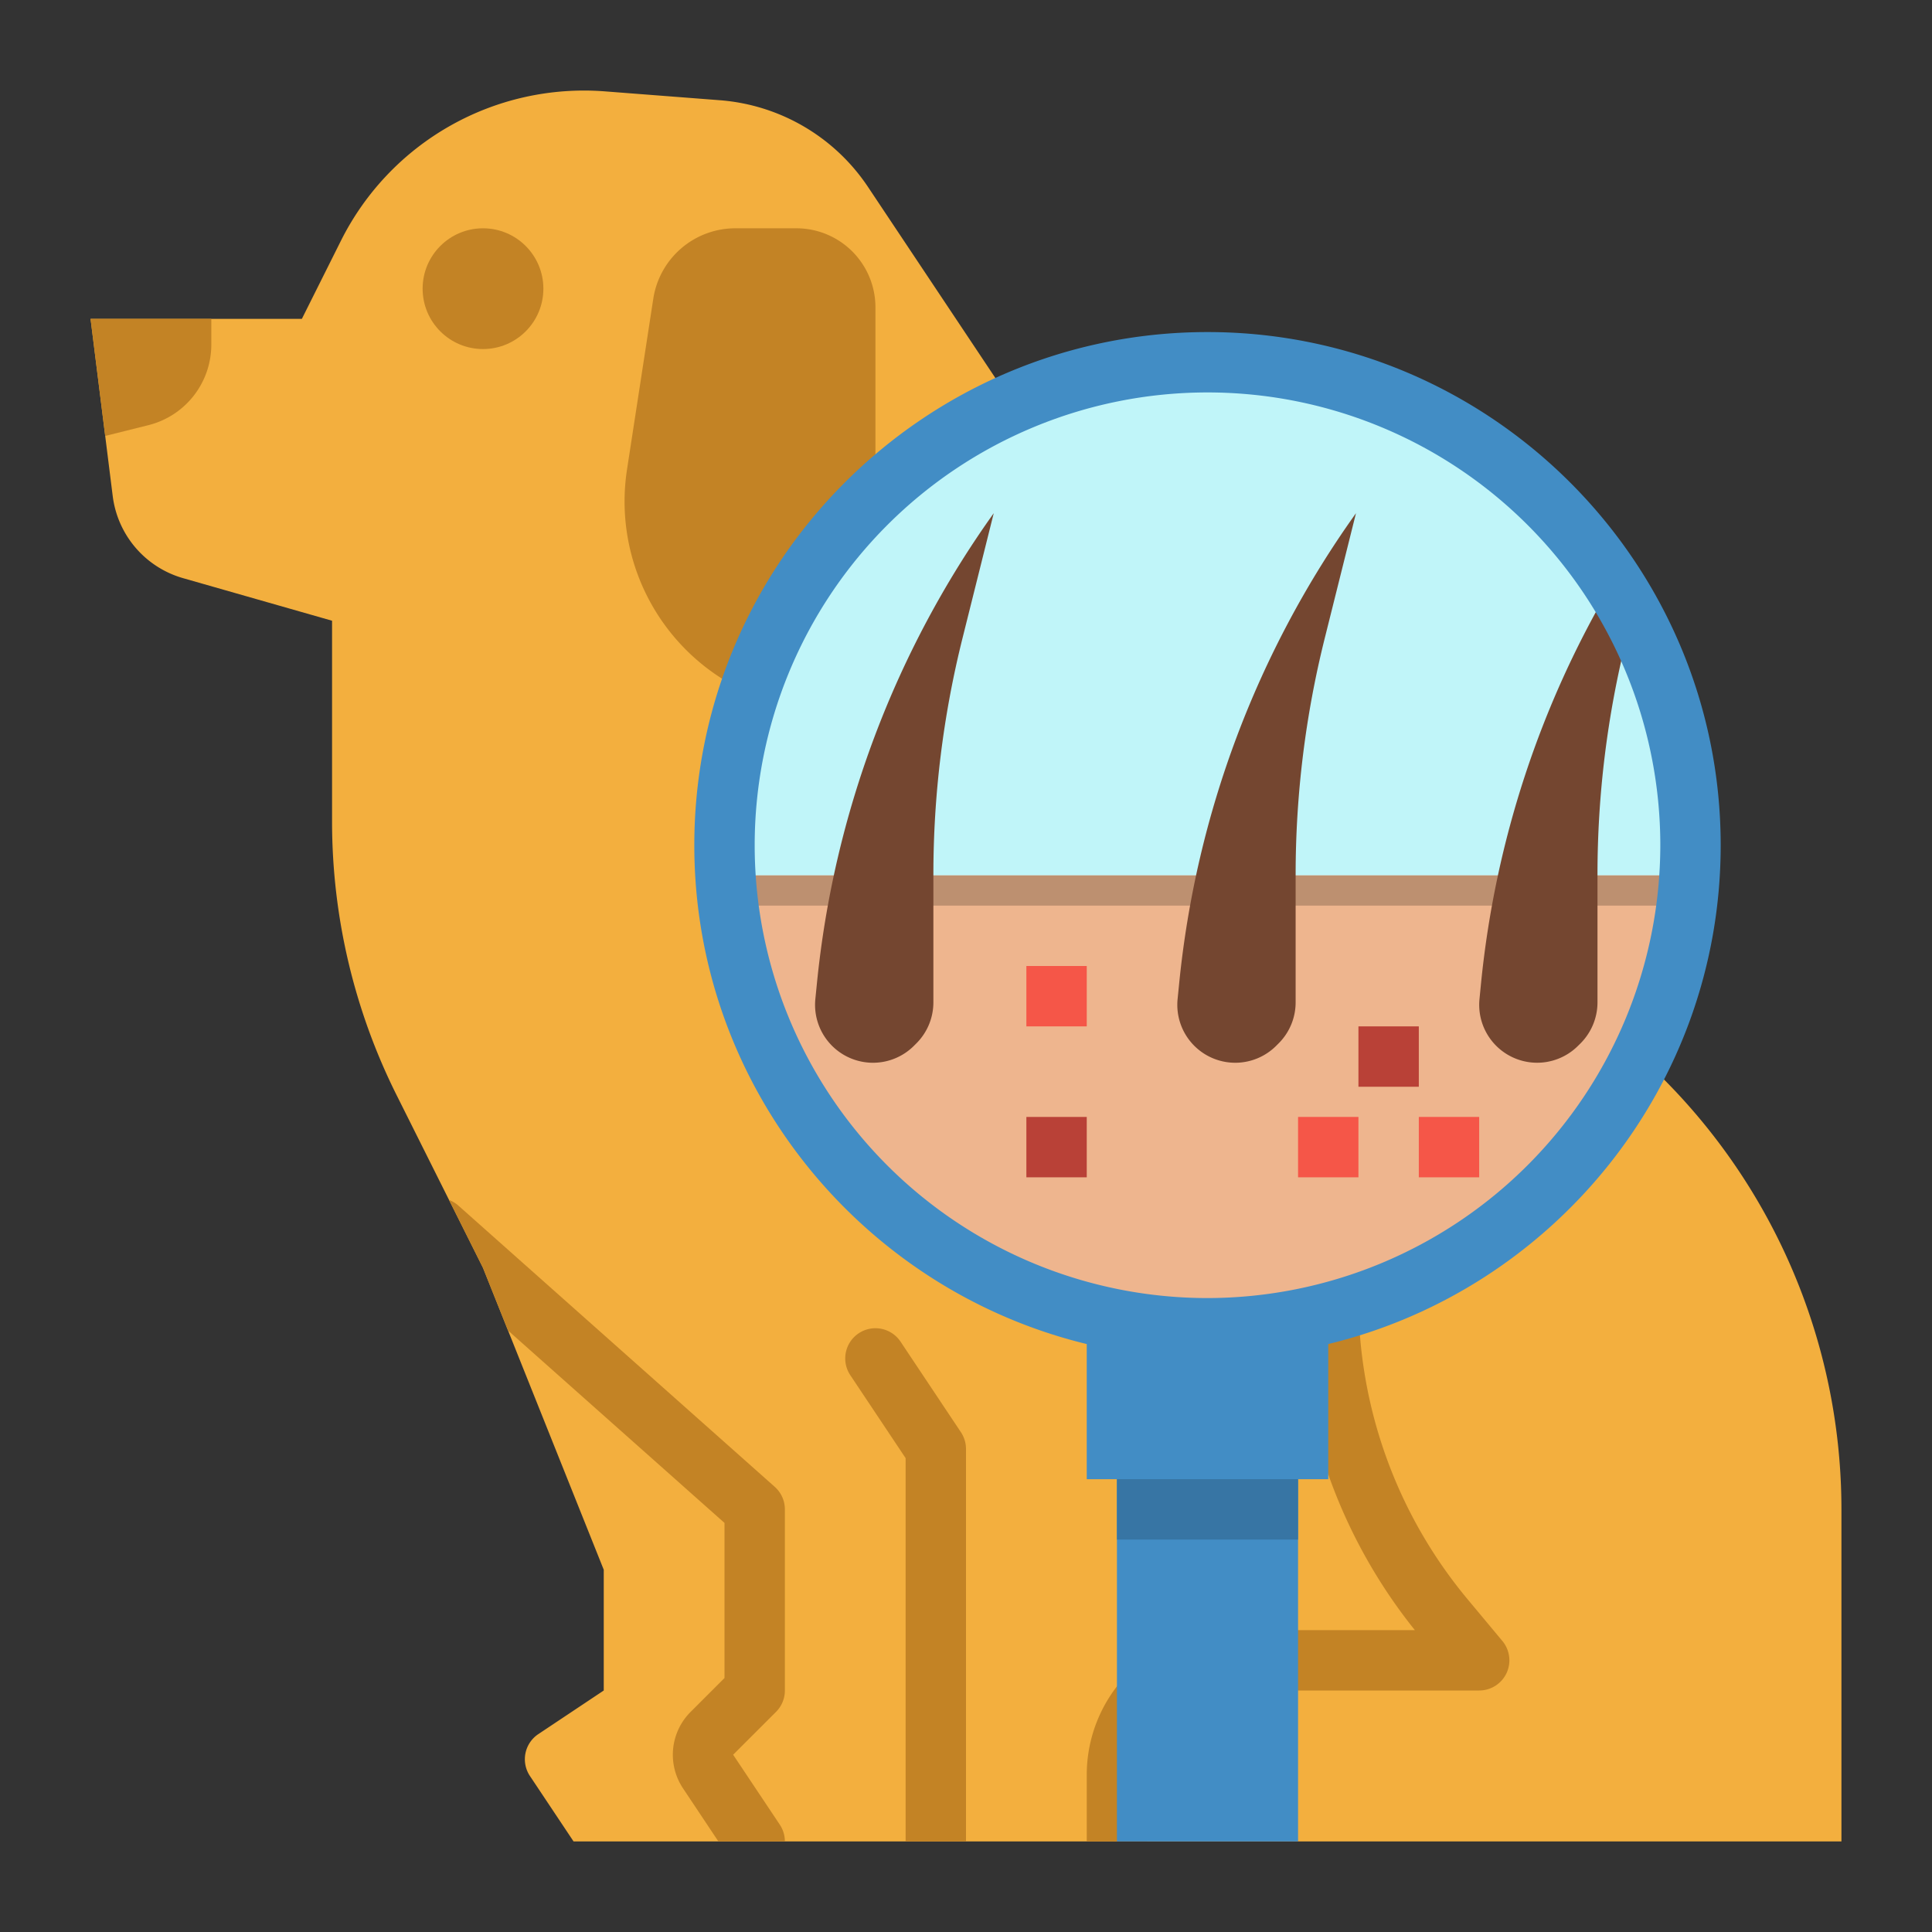 <svg height="512" viewBox="0 0 512 512" width="512" xmlns="http://www.w3.org/2000/svg"><rect x="0" y="0" width="512" height="512" fill="#333333" stroke="none"/><path d="m488 400v88h-336l-11.56-17.34a8 8 0 0 1 2.22-11.1l17.34-11.56v-32l-25.36-63.39-6.64-16.61-9-18-13.9-27.79a162.116 162.116 0 0 1 -17.1-72.45v-53.26l-39.48-11.28a25.982 25.982 0 0 1 -18.65-21.77l-1.99-15.92-3.88-31.03h56l10.35-20.7a72.01 72.01 0 0 1 69.92-39.59l30.49 2.35a52 52 0 0 1 39.28 23l33.96 50.94 21.69 35.45a350.958 350.958 0 0 0 86.58 95.88l52.1 39.69a161.541 161.541 0 0 1 63.63 128.48z" fill="#f3af3e"/><path d="m173.13 79.157-6.966 45.279a55.61 55.61 0 0 0 30.094 58.195 55.612 55.612 0 0 0 24.87 5.871h10.872v-107.056a20.944 20.944 0 0 0 -2.211-9.366 20.944 20.944 0 0 0 -18.733-11.58h-16.182a22 22 0 0 0 -21.744 18.657z" fill="#c38325"/><path d="m399.25 443.39a8.021 8.021 0 0 1 -7.25 4.61h-65.69a22.338 22.338 0 0 0 -22.31 22.31v17.69h-16v-17.69a38.346 38.346 0 0 1 38.31-38.31h48.64a140.835 140.835 0 0 1 -30.95-88 8 8 0 0 1 16 0 124.8 124.8 0 0 0 28.87 79.75l9.28 11.13a8.019 8.019 0 0 1 1.1 8.51z" fill="#c38325"/><path d="m448 224c0 2.69-.08 5.35-.25 8q-.255 4.035-.76 8a126.422 126.422 0 0 1 -12.04 40.33 128.211 128.211 0 0 1 -82.88 67.61.185.185 0 0 1 -.07.02 127.99 127.99 0 0 1 -158.99-107.96q-.51-3.96-.76-8c-.17-2.65-.25-5.31-.25-8a128.01 128.01 0 0 1 235.4-69.66q2.76 4.245 5.19 8.72a127.416 127.416 0 0 1 15.41 60.94z" fill="#c0f5f9"/><path d="m56 84.5v6.82a22.005 22.005 0 0 1 -16.66 21.35l-11.46 2.86-3.88-31.03z" fill="#c38325"/><circle cx="128" cy="76.502" fill="#c38325" r="16"/><path d="m296 392h48v96h-48z" fill="#428dc5"/><path d="m447.75 232q-.255 4.035-.76 8a126.422 126.422 0 0 1 -12.04 40.33 128.211 128.211 0 0 1 -82.88 67.61.185.185 0 0 1 -.07.02 127.99 127.99 0 0 1 -158.99-107.96q-.51-3.96-.76-8z" fill="#eeb58e"/><path d="m272 256h16v16h-16z" fill="#f55648"/><path d="m272 296h16v16h-16z" fill="#b94137"/><path d="m344 296h16v16h-16z" fill="#f55648"/><path d="m376 296h16v16h-16z" fill="#f55648"/><path d="m360 272h16v16h-16z" fill="#b94137"/><path d="m205.66 453.66-11.37 11.36 12.37 18.54a7.985 7.985 0 0 1 1.34 4.44h-17.62l-9.4-14.11a16.044 16.044 0 0 1 2-20.18l9.02-9.02v-41.1l-57.36-50.98-6.64-16.61-9-18a7.882 7.882 0 0 1 2.48 1.5l83.83 74.52a7.994 7.994 0 0 1 2.69 5.98v48a8.008 8.008 0 0 1 -2.34 5.66z" fill="#c38325"/><path d="m256 384v104h-16v-101.58l-14.66-21.98a8 8 0 1 1 13.32-8.88l16 24a8.066 8.066 0 0 1 1.34 4.44z" fill="#c38325"/><path d="m447.75 232q-.255 4.035-.76 8h-253.98l-.76-8z" fill="#bd9070"/><g fill="#744630"><path d="m359.352 136a258.4 258.4 0 0 0 -46.847 124.477l-.429 4.284a15.352 15.352 0 0 0 4.421 12.383 15.351 15.351 0 0 0 21.711 0l.648-.647a15.354 15.354 0 0 0 4.5-10.856v-33.831a258.394 258.394 0 0 1 7.715-62.67z"/><path d="m432.59 163.06-1.52 6.08a258.11 258.11 0 0 0 -7.72 62.67v33.83a15.4 15.4 0 0 1 -4.49 10.86l-.65.64a15.351 15.351 0 0 1 -26.13-12.38l.42-4.28a258.233 258.233 0 0 1 34.9-106.14q2.76 4.245 5.19 8.72z"/><path d="m263.352 136a258.4 258.4 0 0 0 -46.847 124.477l-.429 4.284a15.352 15.352 0 0 0 4.421 12.383 15.351 15.351 0 0 0 21.711 0l.648-.647a15.354 15.354 0 0 0 4.5-10.856v-33.831a258.394 258.394 0 0 1 7.715-62.67z"/></g><path d="m456 224c0-74.991-61.01-136-136-136s-136 61.009-136 136c0 63.971 44.4 117.758 104 132.188v35.812h64v-35.812c59.6-14.43 104-68.217 104-132.188zm-136 120a120 120 0 1 1 120-120 120.136 120.136 0 0 1 -120 120z" fill="#428dc5"/><path d="m296 392h48v16h-48z" fill="#3775a4"/></svg>